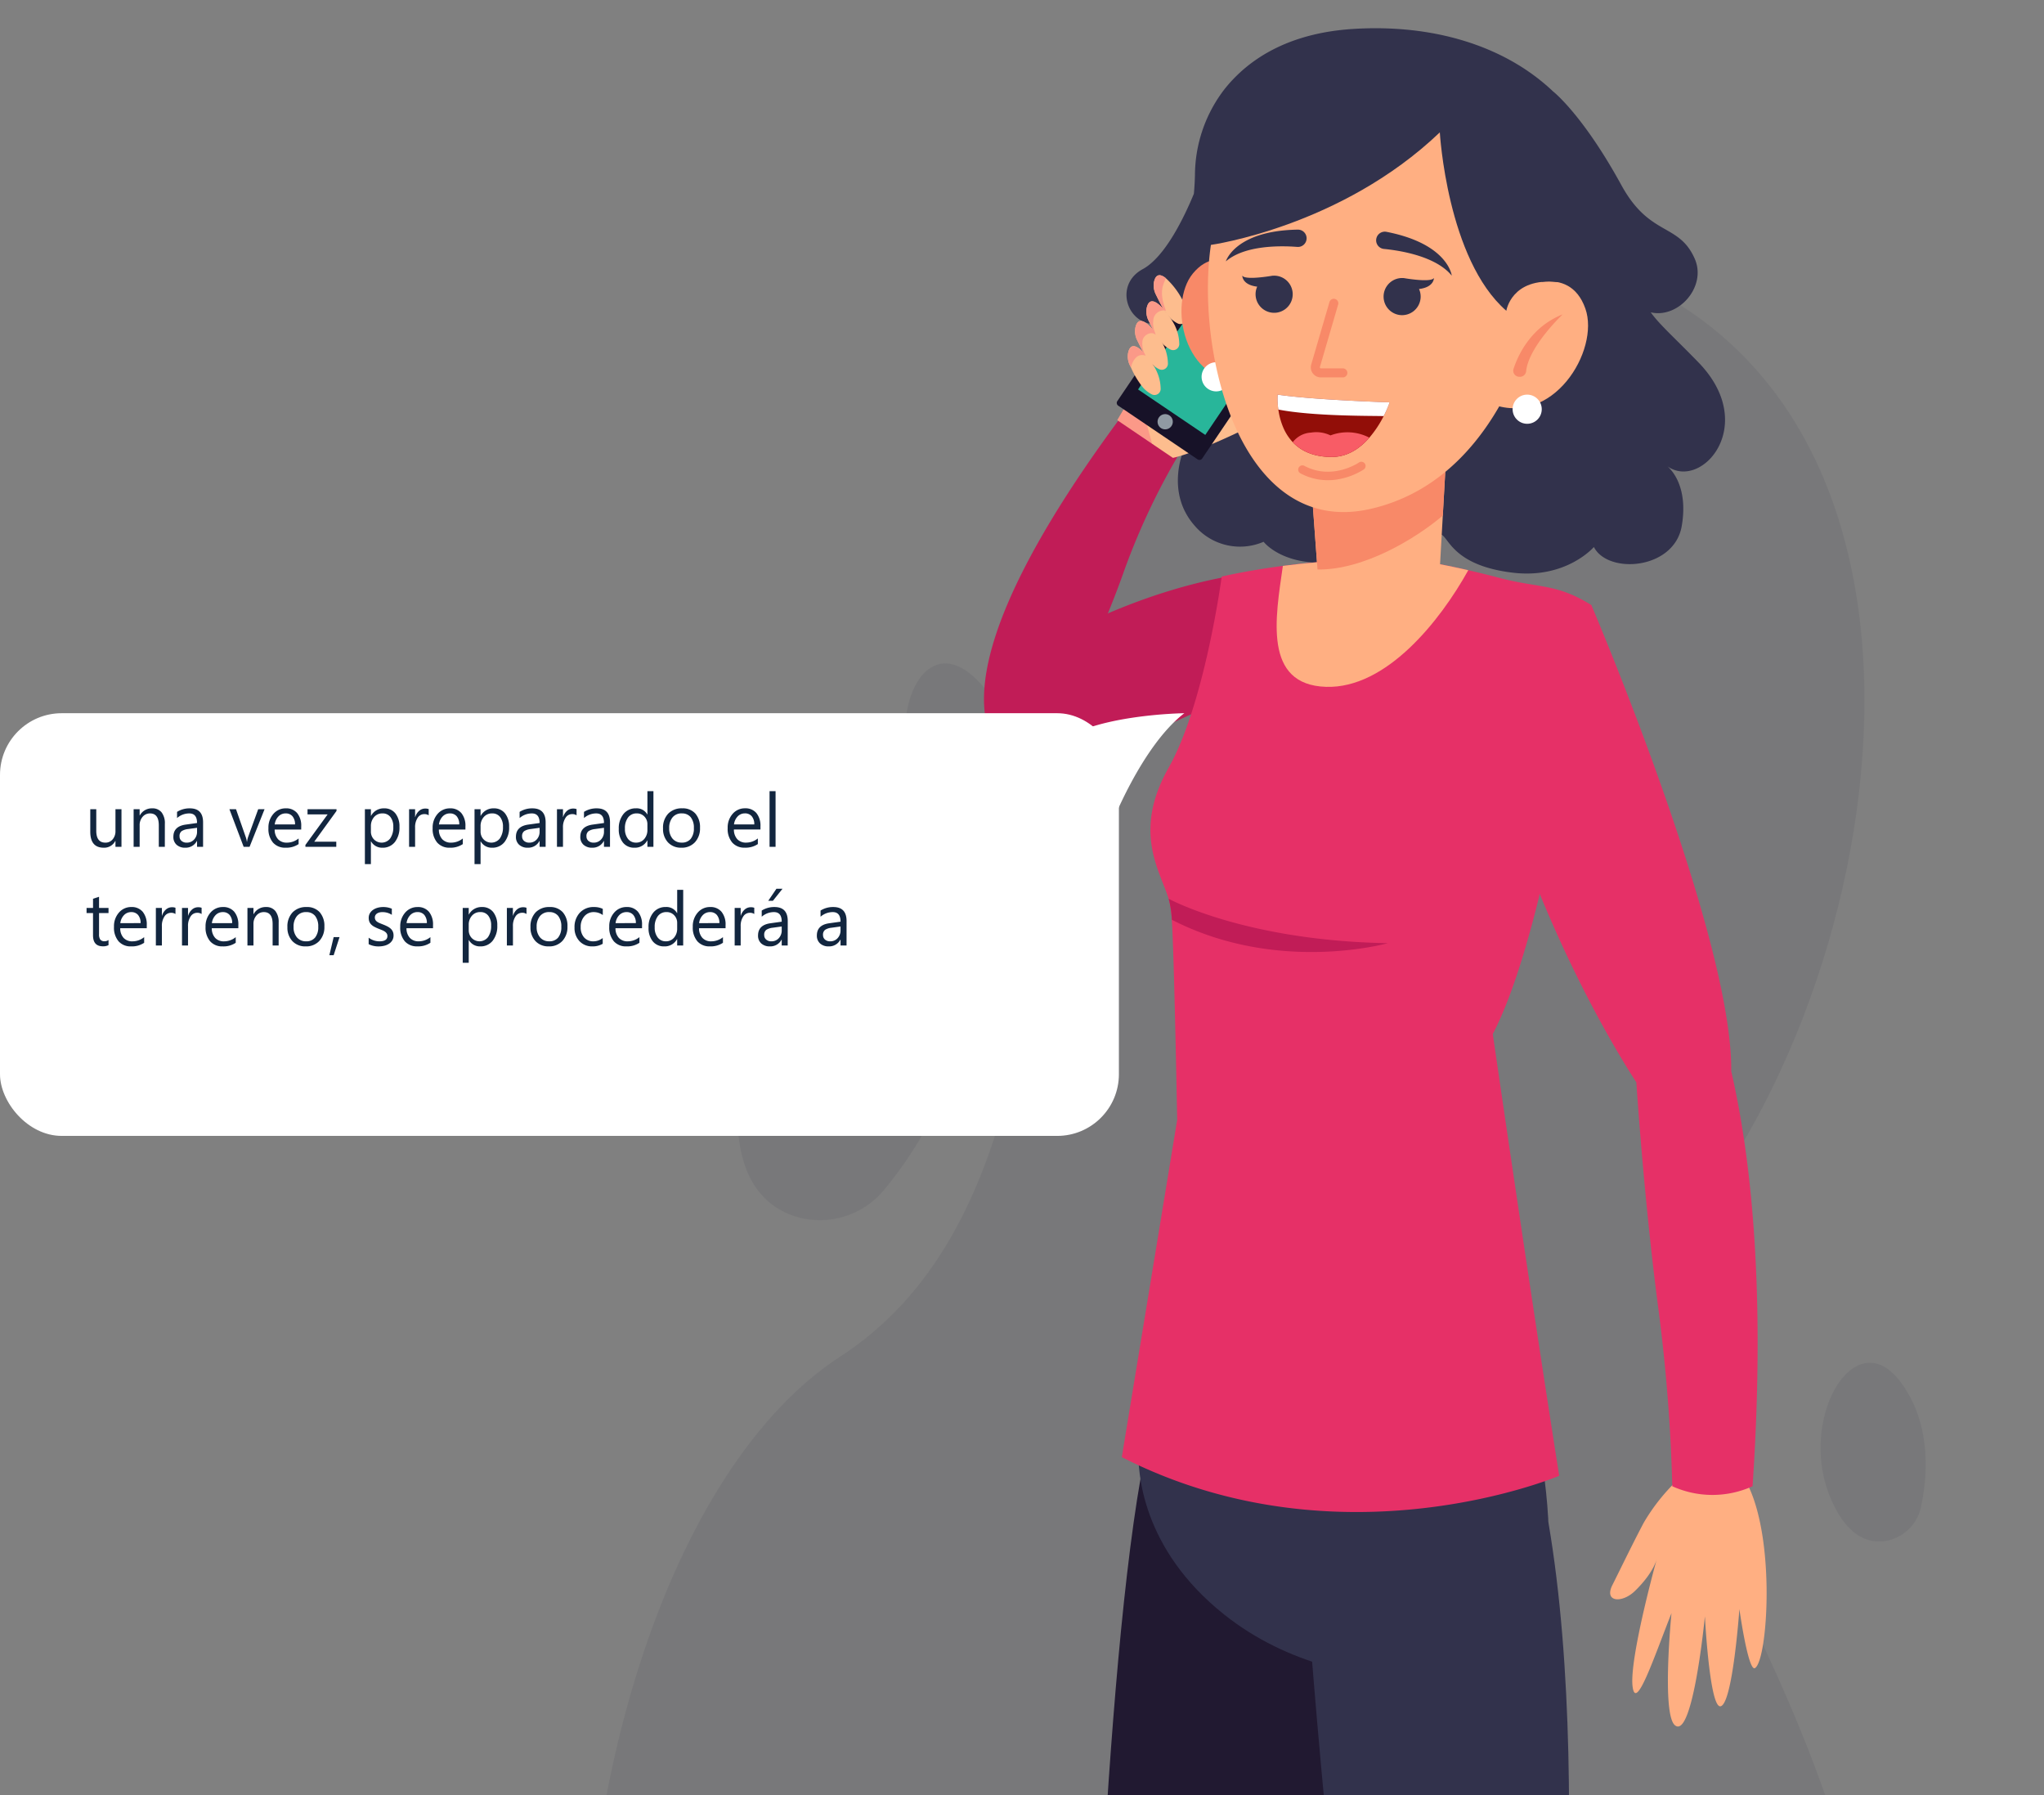 <svg xmlns="http://www.w3.org/2000/svg" xmlns:xlink="http://www.w3.org/1999/xlink" width="435.073" height="382" viewBox="0 0 435.073 382">
  <rect x="0" y="0" width="435.073" height="382" fill="#808080" stroke="none"/>
  <defs>
    <clipPath id="clip-path">
      <rect id="Rectángulo_337714" data-name="Rectángulo 337714" width="316" height="382" fill="#fff" stroke="#707070" stroke-width="1"/>
    </clipPath>
  </defs>
  <g id="Grupo_963449" data-name="Grupo 963449" transform="translate(397.583 -176)">
    <g id="Enmascarar_grupo_927215" data-name="Enmascarar grupo 927215" transform="translate(-278.509 176)" clip-path="url(#clip-path)">
      <g id="Grupo_962068" data-name="Grupo 962068" transform="translate(5.132 6.011)">
        <g id="Grupo_961952" data-name="Grupo 961952" transform="translate(115.567 0)">
          <path id="Trazado_699918" data-name="Trazado 699918" d="M872.313,136.526c-1.292,3.8-2.628,7.73-3.9,11.9-4.051,13.277,8.729,14.952,8.729,14.952s-4.1,9.043,2.35,16.28a12.681,12.681,0,0,0,14.618,3.354s2.959,3.939,10.735,4.429c11.28.713,15.387-3.816,15.387-3.816l11.789-2.113c1.552.867,2.758,6.631,15.224,8.088,11.332,1.324,17.165-5.475,17.165-5.475,3,5.871,17.1,4.839,18.7-4.46,1.5-8.734-2.561-12.31-3.058-12.715,7.321,5.185,19.536-8.838,6.595-22.136-5.264-5.412-8.174-7.925-10.142-10.635,5.863,1.394,11.99-5.436,9.372-11.4-3.382-7.688-9.568-4.625-15.612-15.659-8.032-14.655-14.177-19.658-14.536-19.942l-.01-.009c-10.368-9.837-25.685-14.335-42.455-13.3-14.258.881-22.568,6.712-27.379,12.7a30.1,30.1,0,0,0-6.386,18.274q-.045,2.083-.232,4.109c-2,4.846-6.082,13.442-10.909,16.052C861.8,128.57,865.467,137.987,872.313,136.526Z" transform="translate(-864.919 -73.727)" fill="#32324c"/>
        </g>
        <g id="Grupo_961953" data-name="Grupo 961953" transform="translate(0 44.562)">
          <path id="Trazado_699919" data-name="Trazado 699919" d="M844.82,501.218c9.048,133.4,177.367,187.467,260.457,82.709,16.97-21.393,21.028-72.985,16.633-100.2-17.721-109.681-73.968-120.887-31.974-190.265s45.9-195.329-70.04-194.346S978.7,285.4,898.835,337.233C862.308,360.939,840.107,431.742,844.82,501.218Z" transform="translate(-844.192 -99.114)" fill="#32324c" opacity="0.1"/>
          <path id="Trazado_699920" data-name="Trazado 699920" d="M969.156,247.235a17.687,17.687,0,0,0,19.5-5.606c7.544-9.14,19.58-27.6,16-49.076-5.118-30.684-44-6.189-47.063,28.3C956.061,238.1,962.417,244.821,969.156,247.235Z" transform="translate(-924.586 -39.104)" fill="#32324c" opacity="0.1"/>
          <path id="Trazado_699921" data-name="Trazado 699921" d="M968.3,187.559a9.224,9.224,0,0,0,6.251-8.539c.193-6.179-.737-17.635-9.075-25.35-11.911-11.02-20.126,11.5-10.372,26.7C959.983,187.973,964.752,188.715,968.3,187.559Z" transform="translate(-882.323 -60.122)" fill="#32324c" opacity="0.1"/>
          <path id="Trazado_699922" data-name="Trazado 699922" d="M854.265,273.461a9.225,9.225,0,0,0,7.7-7.267c1.309-6.042,2.47-17.477-4.334-26.575-9.717-13-21.874,7.665-15.036,24.383C846.01,272.359,850.565,273.954,854.265,273.461Z" transform="translate(-577.286 3.919)" fill="#32324c" opacity="0.1"/>
        </g>
        <path id="Trazado_699923" data-name="Trazado 699923" d="M995.945,147.628s-8.894.583-81.182,34.379a20.593,20.593,0,0,1-11.374.458c-12.761-2.756,1.4-24.448,1.4-24.448S955.883,124.189,995.945,147.628Z" transform="translate(-811.139 -24.156)" fill="#c11c57"/>
        <ellipse id="Elipse_5306" data-name="Elipse 5306" cx="107.016" cy="16.236" rx="107.016" ry="16.236" transform="translate(41.437 620.682)" fill="#32324c" opacity="0.1"/>
        <g id="Grupo_962029" data-name="Grupo 962029" transform="translate(66.578 302.076)">
          <g id="Grupo_961987" data-name="Grupo 961987" transform="translate(0 6.344)">
            <g id="Grupo_961954" data-name="Grupo 961954" transform="translate(40.87)">
              <path id="Trazado_699924" data-name="Trazado 699924" d="M911.822,406.888l11.855,143.181h20.888c4.834-55.8,15.252-129.655-1.06-149.509C972.38,333.182,963.847,265,963.847,265c-15.942-7.3-40.874-15.569-40.874-15.569C914.494,297.595,911.822,406.888,911.822,406.888Z" transform="translate(-911.822 -249.435)" fill="#211931"/>
            </g>
            <g id="Grupo_961986" data-name="Grupo 961986" transform="translate(0 277.89)">
              <g id="Grupo_961956" data-name="Grupo 961956">
                <g id="Grupo_961955" data-name="Grupo 961955">
                  <path id="Trazado_699925" data-name="Trazado 699925" d="M924.71,464.244h68.309a6.326,6.326,0,0,0,6.31-6.811l-2.775-35.878a39.943,39.943,0,0,0-6.823-2.252,6.921,6.921,0,0,1-5.066-4.6c-.049-.17-.093-.346-.139-.521-1.567-6.9-11.523-9.1-13.363-2.354-.239.872-.446,1.72-.621,2.536-.044.2-.088.407-.125.6-.295,1.45-.509,2.787-.66,3.955-.005.025-.005.051-.012.075a38.515,38.515,0,0,0-.339,4.876q-1.356,1.725-2.624,3.391c-.433.551-.848,1.1-1.262,1.643-.9,1.167-1.769,2.3-2.629,3.4-.395.514-.79,1.011-1.187,1.5-.948,1.185-1.882,2.31-2.817,3.358-.421.477-.841.941-1.274,1.387-3.521,3.7-7.074,6.233-11.274,6.818-7.405,1.016-19.508,1.832-25.352,12.7a3.934,3.934,0,0,0-.295.692A4.213,4.213,0,0,0,924.71,464.244Z" transform="translate(-920.489 -407.75)" fill="#3555af"/>
                </g>
              </g>
              <g id="Grupo_961958" data-name="Grupo 961958" transform="translate(0 51.013)">
                <g id="Grupo_961957" data-name="Grupo 961957">
                  <path id="Trazado_699926" data-name="Trazado 699926" d="M924.743,442.291h68.309a6.326,6.326,0,0,0,6.272-5.478h-78.6A4.213,4.213,0,0,0,924.743,442.291Z" transform="translate(-920.522 -436.813)" fill="#3986d7"/>
                </g>
              </g>
              <g id="Grupo_961966" data-name="Grupo 961966" transform="translate(45.032 19.518)">
                <g id="Grupo_961961" data-name="Grupo 961961" transform="translate(0)">
                  <g id="Grupo_961960" data-name="Grupo 961960">
                    <g id="Grupo_961959" data-name="Grupo 961959">
                      <path id="Trazado_699927" data-name="Trazado 699927" d="M935.173,420.513c.792,1.162,2.4,2.568,5.656,3.867q.829.34,1.808.66l.59-1.783q-.969-.319-1.757-.641c-3.735-1.506-4.759-2.988-5.034-3.746C936,419.421,935.587,419.974,935.173,420.513Z" transform="translate(-935.173 -418.87)" fill="#fff"/>
                    </g>
                  </g>
                </g>
                <g id="Grupo_961965" data-name="Grupo 961965" transform="translate(5.641 3.16)">
                  <g id="Grupo_961964" data-name="Grupo 961964">
                    <g id="Grupo_961963" data-name="Grupo 961963">
                      <g id="Grupo_961962" data-name="Grupo 961962">
                        <path id="Trazado_699928" data-name="Trazado 699928" d="M934.133,422.789a2.119,2.119,0,1,0,2.119-2.119A2.12,2.12,0,0,0,934.133,422.789Z" transform="translate(-934.133 -420.67)" fill="#fff"/>
                      </g>
                    </g>
                  </g>
                </g>
              </g>
              <g id="Grupo_961974" data-name="Grupo 961974" transform="translate(41.216 24.558)">
                <g id="Grupo_961969" data-name="Grupo 961969" transform="translate(0)">
                  <g id="Grupo_961968" data-name="Grupo 961968">
                    <g id="Grupo_961967" data-name="Grupo 961967">
                      <path id="Trazado_699929" data-name="Trazado 699929" d="M937.7,423.242a13.413,13.413,0,0,0,4.676,2.944c.653.283,1.369.546,2.166.809l.59-1.789q-1.111-.369-2-.734a10.783,10.783,0,0,1-4.25-2.731C938.493,422.255,938.1,422.752,937.7,423.242Z" transform="translate(-937.701 -421.741)" fill="#fff"/>
                    </g>
                  </g>
                </g>
                <g id="Grupo_961973" data-name="Grupo 961973" transform="translate(4.673 2.243)">
                  <g id="Grupo_961972" data-name="Grupo 961972">
                    <g id="Grupo_961971" data-name="Grupo 961971">
                      <g id="Grupo_961970" data-name="Grupo 961970">
                        <path id="Trazado_699930" data-name="Trazado 699930" d="M936.859,425.138a2.119,2.119,0,1,0,2.119-2.119A2.119,2.119,0,0,0,936.859,425.138Z" transform="translate(-936.859 -423.019)" fill="#fff"/>
                      </g>
                    </g>
                  </g>
                </g>
              </g>
              <g id="Grupo_961982" data-name="Grupo 961982" transform="translate(37.124 29.416)">
                <g id="Grupo_961977" data-name="Grupo 961977" transform="translate(0)">
                  <g id="Grupo_961976" data-name="Grupo 961976">
                    <g id="Grupo_961975" data-name="Grupo 961975">
                      <path id="Trazado_699931" data-name="Trazado 699931" d="M940.1,425.9a13.615,13.615,0,0,0,4.53,2.819c.66.281,1.388.558,2.2.821l.585-1.789c-.748-.244-1.413-.5-2.01-.748a11.657,11.657,0,0,1-4.028-2.491C940.953,424.986,940.534,425.45,940.1,425.9Z" transform="translate(-940.1 -424.509)" fill="#fff"/>
                    </g>
                  </g>
                </g>
                <g id="Grupo_961981" data-name="Grupo 961981" transform="translate(4.527 2.013)">
                  <g id="Grupo_961980" data-name="Grupo 961980">
                    <g id="Grupo_961979" data-name="Grupo 961979">
                      <g id="Grupo_961978" data-name="Grupo 961978">
                        <path id="Trazado_699932" data-name="Trazado 699932" d="M939.273,427.775a2.119,2.119,0,1,0,2.119-2.119A2.12,2.12,0,0,0,939.273,427.775Z" transform="translate(-939.273 -425.656)" fill="#fff"/>
                      </g>
                    </g>
                  </g>
                </g>
              </g>
              <g id="Grupo_961985" data-name="Grupo 961985" transform="translate(49.269 7.22)">
                <g id="Grupo_961984" data-name="Grupo 961984">
                  <g id="Grupo_961983" data-name="Grupo 961983">
                    <path id="Trazado_699933" data-name="Trazado 699933" d="M933.878,415.819a47.906,47.906,0,0,1,6.089.346l-.039-3.421a15.425,15.425,0,0,0-5.39-.879C934.243,413.314,934.029,414.651,933.878,415.819Z" transform="translate(-933.878 -411.864)" fill="#fff"/>
                  </g>
                </g>
              </g>
            </g>
          </g>
          <g id="Grupo_962028" data-name="Grupo 962028" transform="translate(51.515)">
            <g id="Grupo_962026" data-name="Grupo 962026" transform="translate(35.231 15.882)">
              <g id="Grupo_961988" data-name="Grupo 961988">
                <path id="Trazado_699934" data-name="Trazado 699934" d="M883.834,260.9s4.936,76.41,14.946,142.193c2.14,14.058,4.769,104.166,11.265,142.872h20.916l4.025-140.618s11.3-89.762.9-150.478Z" transform="translate(-883.834 -254.869)" fill="#32324c"/>
              </g>
              <g id="Grupo_962025" data-name="Grupo 962025" transform="translate(7.861 272.448)">
                <g id="Grupo_961991" data-name="Grupo 961991">
                  <g id="Grupo_961990" data-name="Grupo 961990">
                    <g id="Grupo_961989" data-name="Grupo 961989">
                      <path id="Trazado_699935" data-name="Trazado 699935" d="M884.318,457.708c.6,12.036,38.234,7.89,44.253,4.279,2.322-1.4,3.3-4.086,3.479-7.342.295-5.194-1.415-11.838-2.9-17.044-2.407-8.48-2.077-8.324-3.749-14.12,0,0,.433-9.424-11.9-13.022s-16.851,19.866-18.957,24.379c-1.927,4.135-9.419,9.793-10.195,19.968A22.969,22.969,0,0,0,884.318,457.708Z" transform="translate(-884.289 -410.084)" fill="#3555af"/>
                    </g>
                  </g>
                </g>
                <g id="Grupo_961994" data-name="Grupo 961994" transform="translate(16.09 15.062)">
                  <g id="Grupo_961993" data-name="Grupo 961993">
                    <g id="Grupo_961992" data-name="Grupo 961992">
                      <path id="Trazado_699936" data-name="Trazado 699936" d="M910.319,424.619l.986-1.513c-.46-.3-11.341-7.277-20.811-3.124l.725,1.655C899.8,417.871,910.214,424.55,910.319,424.619Z" transform="translate(-890.495 -418.665)" fill="#fff"/>
                    </g>
                  </g>
                </g>
                <g id="Grupo_961997" data-name="Grupo 961997" transform="translate(15.017 25.537)">
                  <g id="Grupo_961996" data-name="Grupo 961996">
                    <g id="Grupo_961995" data-name="Grupo 961995">
                      <path id="Trazado_699937" data-name="Trazado 699937" d="M910.931,430.585l.985-1.513c-.458-.3-11.341-7.276-20.809-3.124l.725,1.655C900.419,423.836,910.826,430.517,910.931,430.585Z" transform="translate(-891.107 -424.633)" fill="#fff"/>
                    </g>
                  </g>
                </g>
                <g id="Grupo_962000" data-name="Grupo 962000" transform="translate(15.554 20.3)">
                  <g id="Grupo_961999" data-name="Grupo 961999">
                    <g id="Grupo_961998" data-name="Grupo 961998">
                      <path id="Trazado_699938" data-name="Trazado 699938" d="M910.623,427.6l.986-1.513c-.458-.3-11.341-7.276-20.809-3.123l.725,1.654C900.111,420.852,910.52,427.532,910.623,427.6Z" transform="translate(-890.801 -421.649)" fill="#fff"/>
                    </g>
                  </g>
                </g>
                <g id="Grupo_962003" data-name="Grupo 962003" transform="translate(34.483 18.511)">
                  <g id="Grupo_962002" data-name="Grupo 962002">
                    <g id="Grupo_962001" data-name="Grupo 962001">
                      <path id="Trazado_699939" data-name="Trazado 699939" d="M889.558,422.661a2.031,2.031,0,1,0,2.031-2.031A2.031,2.031,0,0,0,889.558,422.661Z" transform="translate(-889.558 -420.63)" fill="#fff"/>
                    </g>
                  </g>
                </g>
                <g id="Grupo_962006" data-name="Grupo 962006" transform="translate(34.376 23.473)">
                  <g id="Grupo_962005" data-name="Grupo 962005">
                    <g id="Grupo_962004" data-name="Grupo 962004">
                      <path id="Trazado_699940" data-name="Trazado 699940" d="M889.619,425.49a2.031,2.031,0,1,0,2.031-2.033A2.031,2.031,0,0,0,889.619,425.49Z" transform="translate(-889.619 -423.457)" fill="#fff"/>
                    </g>
                  </g>
                </g>
                <g id="Grupo_962009" data-name="Grupo 962009" transform="translate(33.302 28.437)">
                  <g id="Grupo_962008" data-name="Grupo 962008">
                    <g id="Grupo_962007" data-name="Grupo 962007">
                      <path id="Trazado_699941" data-name="Trazado 699941" d="M890.231,428.316a2.031,2.031,0,1,0,2.031-2.031A2.031,2.031,0,0,0,890.231,428.316Z" transform="translate(-890.231 -426.285)" fill="#fff"/>
                    </g>
                  </g>
                </g>
                <g id="Grupo_962012" data-name="Grupo 962012" transform="translate(13.348 25.505)">
                  <g id="Grupo_962011" data-name="Grupo 962011">
                    <g id="Grupo_962010" data-name="Grupo 962010">
                      <path id="Trazado_699942" data-name="Trazado 699942" d="M901.6,426.644a2.032,2.032,0,1,0,2.033-2.029A2.032,2.032,0,0,0,901.6,426.644Z" transform="translate(-901.598 -424.615)" fill="#fff"/>
                    </g>
                  </g>
                </g>
                <g id="Grupo_962015" data-name="Grupo 962015" transform="translate(13.885 20.089)">
                  <g id="Grupo_962014" data-name="Grupo 962014">
                    <g id="Grupo_962013" data-name="Grupo 962013">
                      <path id="Trazado_699943" data-name="Trazado 699943" d="M901.293,423.56a2.031,2.031,0,1,0,2.031-2.031A2.031,2.031,0,0,0,901.293,423.56Z" transform="translate(-901.293 -421.529)" fill="#fff"/>
                    </g>
                  </g>
                </g>
                <g id="Grupo_962018" data-name="Grupo 962018" transform="translate(14.422 14.672)">
                  <g id="Grupo_962017" data-name="Grupo 962017">
                    <g id="Grupo_962016" data-name="Grupo 962016">
                      <path id="Trazado_699944" data-name="Trazado 699944" d="M900.987,420.474a2.031,2.031,0,1,0,2.031-2.031A2.031,2.031,0,0,0,900.987,420.474Z" transform="translate(-900.987 -418.443)" fill="#fff"/>
                    </g>
                  </g>
                </g>
                <g id="Grupo_962021" data-name="Grupo 962021" transform="translate(0 44.561)">
                  <g id="Grupo_962020" data-name="Grupo 962020">
                    <g id="Grupo_962019" data-name="Grupo 962019">
                      <path id="Trazado_699945" data-name="Trazado 699945" d="M884.337,438.534c.6,12.036,38.234,7.89,44.253,4.279,2.322-1.4,3.3-4.086,3.479-7.342-3.955,2.256-10.923,5.068-21.329,5.254-12.766.228-21.973-2.354-26.366-5.092A23,23,0,0,0,884.337,438.534Z" transform="translate(-884.308 -435.471)" fill="#3986d7"/>
                    </g>
                  </g>
                </g>
                <g id="Grupo_962024" data-name="Grupo 962024" transform="translate(22.597 4.034)">
                  <g id="Grupo_962023" data-name="Grupo 962023">
                    <g id="Grupo_962022" data-name="Grupo 962022">
                      <path id="Trazado_699946" data-name="Trazado 699946" d="M893.173,412.44a20.082,20.082,0,0,1,10.586,2.106l-.551,3.812s-6.821-2.006-11.336-1.7A8.956,8.956,0,0,1,893.173,412.44Z" transform="translate(-891.872 -412.383)" fill="#fff"/>
                    </g>
                  </g>
                </g>
              </g>
            </g>
            <g id="Grupo_962027" data-name="Grupo 962027" transform="translate(0)">
              <path id="Trazado_699947" data-name="Trazado 699947" d="M971.663,245.821c2.064,10.909,3.865,29.133-1.641,47.456,0,0-38.416,9.542-65.434-11.913-17.678-14.041-18.51-30.472-18.3-35.543Z" transform="translate(-886.266 -245.821)" fill="#32324c"/>
            </g>
          </g>
        </g>
        <g id="Grupo_962034" data-name="Grupo 962034" transform="translate(194.607 122.743)">
          <g id="Grupo_962030" data-name="Grupo 962030" transform="translate(23.913 184.69)">
            <path id="Trazado_699948" data-name="Trazado 699948" d="M874.632,250.021a41.366,41.366,0,0,0-7.6,9.458c-2.6,4.924-5.117,10.181-6.663,13.245-1.861,3.688,2.055,3.928,4.766,1.3,4.107-3.981,4.7-6.914,4.7-6.914s-5.933,21.348-5.173,27.253c.693,5.392,4.551-6.215,8.278-15.64,0,0-2.149,21.613.762,23.884,3.821,2.984,6.347-23.207,6.347-23.207s1.009,19.589,3.333,19.143c2.593-.5,4.009-20.679,4.009-20.679s1.885,13.4,3.319,12.55c2.838-1.674,4.692-30.407-2.829-41.211C887.874,249.207,877.17,248.059,874.632,250.021Z" transform="translate(-859.883 -248.873)" fill="#ffaf82"/>
          </g>
          <g id="Grupo_962033" data-name="Grupo 962033" transform="translate(0)">
            <g id="Grupo_962032" data-name="Grupo 962032">
              <g id="Grupo_962031" data-name="Grupo 962031">
                <path id="Trazado_699949" data-name="Trazado 699949" d="M860.97,180.4c10.635,34.118,24.585,57.277,29.489,64.832.323,4.8,1.929,27.56,4.806,49.085a362.527,362.527,0,0,1,2.845,36.872,20.689,20.689,0,0,0,17.084,0c2.48-36.464.569-66.2-4.534-88.3.311-28.808-29.784-99.234-29.784-99.234C866.5,154.219,860.97,180.4,860.97,180.4Z" transform="translate(-860.97 -143.654)" fill="#e63067"/>
              </g>
            </g>
          </g>
        </g>
        <g id="Grupo_962035" data-name="Grupo 962035" transform="translate(114.576 113.108)">
          <path id="Trazado_699950" data-name="Trazado 699950" d="M881.136,329.141c46.568,23.718,93.1,3.969,93.1,3.969-6.394-40.519-14.139-94.017-14.139-94.017,12.814-24.518,20.972-91.291,20.972-91.291-7.521-4.66-11.034-3.526-19.629-5.794-2.426-.641-4.655-1.18-6.561-1.617-3.9-.892-6.421-1.348-6.421-1.348-11.75-1.6-23.968-.742-32.866.409-.06.009-.121.014-.181.023-7.806,1.023-13.014,2.273-13.014,2.273s-3.577,27.012-11.3,40.677-1.817,21.929,0,27.885a20.946,20.946,0,0,1,.679,4.471c.511,7.462,1.146,42.583,1.146,42.583Z" transform="translate(-881.136 -138.165)" fill="#e63067"/>
          <path id="Trazado_699951" data-name="Trazado 699951" d="M906.58,165.214c12.782.395,24.23-13.951,30.265-24.823-3.9-.892-6.421-1.348-6.421-1.348-11.75-1.6-23.969-.742-32.866.409-.06.009-.121.014-.181.023C895.82,150.408,893.125,164.8,906.58,165.214Z" transform="translate(-863.098 -138.165)" fill="#ffaf82"/>
          <path id="Trazado_699952" data-name="Trazado 699952" d="M905.817,179.267a20.8,20.8,0,0,1,.677,4.467c22.575,11.608,45.966,4.987,45.966,4.987C922.076,188.2,905.817,179.267,905.817,179.267Z" transform="translate(-895.845 -107.121)" fill="#c11c57"/>
        </g>
        <path id="Trazado_699953" data-name="Trazado 699953" d="M940.714,196.8s-31.85-6.614,20.523-76.673l11.418,9.15a145.981,145.981,0,0,0-11.622,24.639,194.929,194.929,0,0,1-10.347,24.07S947.563,184.728,940.714,196.8Z" transform="translate(-845.882 -38.682)" fill="#c11c57"/>
        <g id="Grupo_962044" data-name="Grupo 962044" transform="translate(113.228 50.01)">
          <g id="Grupo_962043" data-name="Grupo 962043" transform="translate(0 0)">
            <g id="Grupo_962042" data-name="Grupo 962042">
              <g id="Grupo_962038" data-name="Grupo 962038" transform="translate(0.367 22.187)">
                <path id="Trazado_699954" data-name="Trazado 699954" d="M931.4,124.6l4.576-7.8,8.119,4.47-5.263,8.363Z" transform="translate(-931.397 -113.393)" fill="#fb9988"/>
                <g id="Grupo_962037" data-name="Grupo 962037" transform="translate(6.373)">
                  <g id="Grupo_962036" data-name="Grupo 962036">
                    <path id="Trazado_699955" data-name="Trazado 699955" d="M922.232,131.791l-1.029-.7-1.06-3.9s.571-5.392,4.727-7.785a5.211,5.211,0,0,1,2.361-.581,15.161,15.161,0,0,1,3.453.281,40.37,40.37,0,0,1,6.86,2,53.048,53.048,0,0,1,5.87-5.362c1.169-.871,1.847-.988,2.245-.827.578.232.562,1.043.562,1.043l-6.474,12.577s-9.1,4.432-14.116,5.552Z" transform="translate(-920.143 -114.858)" fill="#fdbd8e"/>
                  </g>
                </g>
              </g>
              <g id="Grupo_962039" data-name="Grupo 962039">
                <path id="Rectángulo_337712" data-name="Rectángulo 337712" d="M.7,0H21.113a.7.7,0,0,1,.7.7V35.418a.7.7,0,0,1-.7.7H.7a.7.7,0,0,1-.7-.7V.7A.7.7,0,0,1,.7,0Z" transform="matrix(-0.828, -0.56, 0.56, -0.828, 18.063, 42.132)" fill="#171228"/>
                <rect id="Rectángulo_337713" data-name="Rectángulo 337713" width="17.282" height="28.162" transform="matrix(-0.828, -0.56, 0.56, -0.828, 19.117, 36.536)" fill="#28b69a"/>
                <path id="Trazado_699956" data-name="Trazado 699956" d="M932.166,121.224a1.62,1.62,0,1,0,2.25-.434A1.623,1.623,0,0,0,932.166,121.224Z" transform="translate(-922.928 -88.4)" fill="#909aa3"/>
              </g>
              <g id="Grupo_962041" data-name="Grupo 962041" transform="translate(2.614 2.549)">
                <g id="Grupo_962040" data-name="Grupo 962040" transform="translate(0)">
                  <path id="Trazado_699957" data-name="Trazado 699957" d="M930.321,104.962a4.211,4.211,0,0,0,.386,2.847c.507,1.023,1,2.082,1.594,3.058.062.1.121.193.181.29a10.359,10.359,0,0,0,.948,1.269c.126.142.258.279.391.411a5.781,5.781,0,0,0,1.527,1.1,1.312,1.312,0,0,0,1.876-1.311,9.428,9.428,0,0,0-1.053-4.025,16.548,16.548,0,0,0-3.347-4.285C931.758,103.45,930.749,103.268,930.321,104.962Z" transform="translate(-924.706 -103.67)" fill="#fdbd8e"/>
                  <path id="Trazado_699958" data-name="Trazado 699958" d="M931.21,108.124a4.228,4.228,0,0,0,.379,2.845c.332.658.653,1.338,1.006,2,.133.263.277.523.428.771a11.22,11.22,0,0,0,1.3,1.848c.1.111.2.216.3.321a5.959,5.959,0,0,0,1.615,1.183,1.308,1.308,0,0,0,1.871-1.313,9.2,9.2,0,0,0-1.053-4.023,13.926,13.926,0,0,0-.79-1.311,19.791,19.791,0,0,0-1.255-1.662c-.088-.105-.174-.209-.265-.307C933.352,106.92,931.765,105.89,931.21,108.124Z" transform="translate(-927.149 -101.281)" fill="#fdbd8e"/>
                  <path id="Trazado_699959" data-name="Trazado 699959" d="M932.585,110.513a4.235,4.235,0,0,0,.381,2.844c.411.828.822,1.689,1.278,2.5.142.251.288.506.448.743a9.713,9.713,0,0,0,1,1.373,6.94,6.94,0,0,0,.716.7,5.541,5.541,0,0,0,1.2.8,1.311,1.311,0,0,0,1.873-1.315,9.226,9.226,0,0,0-1.053-4.025c-.009-.012-.011-.021-.019-.033a18.12,18.12,0,0,0-1.729-2.582c-.1-.118-.195-.244-.3-.358C934.938,109.453,933.178,108.129,932.585,110.513Z" transform="translate(-930.938 -99.479)" fill="#fdbd8e"/>
                  <path id="Trazado_699960" data-name="Trazado 699960" d="M933.464,113.564a4.218,4.218,0,0,0,.379,2.844c.068.139.133.269.2.407a18.507,18.507,0,0,0,2.529,4.214,6.234,6.234,0,0,0,1.919,1.506,1.311,1.311,0,0,0,1.871-1.316,9.3,9.3,0,0,0-1.053-4.023,8.624,8.624,0,0,0-.477-.823,19.173,19.173,0,0,0-1.875-2.5c-.1-.112-.195-.214-.291-.316C935.364,112.218,933.979,111.507,933.464,113.564Z" transform="translate(-933.361 -97.172)" fill="#fdbd8e"/>
                </g>
                <path id="Trazado_699961" data-name="Trazado 699961" d="M938.335,104.962a4.211,4.211,0,0,0,.386,2.847c.507,1.023,1,2.082,1.594,3.058-1.392-1.557-2.979-2.587-3.533-.353a4.228,4.228,0,0,0,.379,2.845c.332.658.653,1.338,1.006,2-1.446-1.717-3.207-3.04-3.8-.656a4.235,4.235,0,0,0,.381,2.844c.411.828.822,1.689,1.278,2.5-1.3-1.336-2.687-2.047-3.2.011a4.218,4.218,0,0,0,.379,2.844c.068.139.133.269.2.407.023-.095.044-.183.072-.274a3.86,3.86,0,0,1,1.032-1.868,1.819,1.819,0,0,1,1.966-.377l.039.025c-.067-.153-.13-.3-.195-.451a4.508,4.508,0,0,1-.414-2.986c.354-1.137,1.966-1.869,2.777-.993l-.084-.258c-.046-.133-.09-.272-.132-.412a5.183,5.183,0,0,1-.265-2.8,2.263,2.263,0,0,1,2.3-1.761c.028.009.058.009.084.018a1.683,1.683,0,0,1,.267.084c-.627-1.769-1.167-3.514-.632-5.383a14.223,14.223,0,0,1,.623-1.564C939.772,103.45,938.763,103.268,938.335,104.962Z" transform="translate(-932.72 -103.67)" fill="#fb9988"/>
              </g>
            </g>
          </g>
        </g>
        <g id="Grupo_962067" data-name="Grupo 962067" transform="translate(127.272 4.502)">
          <g id="Grupo_962066" data-name="Grupo 962066">
            <g id="Grupo_962046" data-name="Grupo 962046" transform="translate(0 44.704)">
              <g id="Grupo_962045" data-name="Grupo 962045">
                <path id="Trazado_699962" data-name="Trazado 699962" d="M937.655,105.861s-7.392-8.439-13.421-1.108c-5.3,6.447-2,23.512,10.921,23.038Z" transform="translate(-921.812 -101.759)" fill="#f88968"/>
              </g>
            </g>
            <path id="Trazado_699963" data-name="Trazado 699963" d="M924.861,117.321a3.1,3.1,0,1,0,3.1-3.1A3.1,3.1,0,0,0,924.861,117.321Z" transform="translate(-920.573 -47.645)" fill="#fff"/>
            <g id="Grupo_962049" data-name="Grupo 962049" transform="translate(27.342 83.007)">
              <g id="Grupo_962047" data-name="Grupo 962047">
                <path id="Trazado_699964" data-name="Trazado 699964" d="M900.435,153.847c.653,7.73,16.644,12.282,25.731-.844l.957-16.963.7-12.459-29.2,5.664,1.445,19.643Z" transform="translate(-898.627 -123.581)" fill="#ffaf82"/>
              </g>
              <g id="Grupo_962048" data-name="Grupo 962048">
                <path id="Trazado_699965" data-name="Trazado 699965" d="M900.245,151.258c9.968.137,21.1-6.735,26.666-11.474l.913-16.2-29.2,5.664Z" transform="translate(-898.627 -123.581)" fill="#f88968"/>
              </g>
            </g>
            <g id="Grupo_962050" data-name="Grupo 962050" transform="translate(5.625 12.785)">
              <path id="Trazado_699966" data-name="Trazado 699966" d="M921.788,168.57c30.818-7.049,36.417-47.444,36.417-47.444a44.722,44.722,0,0,0-.414-6.642,51.246,51.246,0,0,0-1.5-7.369c-2.21-7.762-6.953-16.61-17.082-20.47q-.477-.184-.962-.355c-16.8-5.957-41.374-3.172-48.846,19.078a36.906,36.906,0,0,0-1.139,4.306c-.179.876-.337,1.789-.472,2.722C884.435,135.368,894.089,174.908,921.788,168.57Z" transform="translate(-887.148 -83.575)" fill="#ffaf82"/>
            </g>
            <g id="Grupo_962053" data-name="Grupo 962053" transform="translate(43.001 48.646)">
              <g id="Grupo_962052" data-name="Grupo 962052">
                <g id="Grupo_962051" data-name="Grupo 962051">
                  <path id="Trazado_699967" data-name="Trazado 699967" d="M903.621,111.877a3.958,3.958,0,0,0,4.474-3.36,3.884,3.884,0,0,0-.307-2.168c3.239-.379,3.172-2.345,3.172-2.345-.505.841-4.286.351-5.854.111H905.1c-.193-.033-.351-.058-.467-.075l-.019-.005a1.106,1.106,0,0,0-.186-.016,3.953,3.953,0,0,0-.8,7.858Z" transform="translate(-900.223 -104.005)" fill="#32324c"/>
                </g>
              </g>
            </g>
            <g id="Grupo_962054" data-name="Grupo 962054" transform="translate(65.56 49.35)">
              <path id="Trazado_699968" data-name="Trazado 699968" d="M887.349,106.215s11.058-6.061,14.6,4.006c3.116,8.852-6.949,25.6-20.414,20.119Z" transform="translate(-881.533 -104.406)" fill="#ffaf82"/>
            </g>
            <g id="Grupo_962057" data-name="Grupo 962057" transform="translate(20.445 73.469)">
              <g id="Grupo_962055" data-name="Grupo 962055">
                <path id="Trazado_699969" data-name="Trazado 699969" d="M906.88,125.305a10.63,10.63,0,0,0,1.952,2.963c1.722,1.82,4.348,3.151,8.352,3.142,3.363-.009,6-1.873,7.955-4.106a22.833,22.833,0,0,0,3.049-4.59,23.6,23.6,0,0,0,1.276-2.926s-16.131-.5-23.853-1.641l0,.005a16.083,16.083,0,0,0,.158,3.168A14.872,14.872,0,0,0,906.88,125.305Z" transform="translate(-905.589 -118.147)" fill="#920e08"/>
              </g>
              <g id="Grupo_962056" data-name="Grupo 962056">
                <path id="Trazado_699970" data-name="Trazado 699970" d="M905.767,121.321c7.358,1.429,19.266,1.32,22.42,1.394a23.6,23.6,0,0,0,1.276-2.926s-16.131-.5-23.853-1.641l0,.005A16.083,16.083,0,0,0,905.767,121.321Z" transform="translate(-905.589 -118.147)" fill="#fff"/>
              </g>
            </g>
            <g id="Grupo_962058" data-name="Grupo 962058" transform="translate(70.621 56.388)">
              <path id="Trazado_699971" data-name="Trazado 699971" d="M884.678,120c.958-2.912,3.691-8.908,10.454-11.581,0,0-7.227,6.812-7.776,12.083a1.312,1.312,0,0,1-1.334,1.2l-.158-.005A1.294,1.294,0,0,1,884.678,120Z" transform="translate(-884.611 -108.416)" fill="#f88968"/>
            </g>
            <g id="Grupo_962060" data-name="Grupo 962060" transform="translate(23.688 81.482)">
              <g id="Grupo_962059" data-name="Grupo 962059">
                <path id="Trazado_699972" data-name="Trazado 699972" d="M908.053,124.82c1.722,1.82,4.348,3.151,8.352,3.142,3.363-.009,6-1.873,7.955-4.106a10.115,10.115,0,0,0-8.275-.479,6.913,6.913,0,0,0-4.132-.6A5.223,5.223,0,0,0,908.053,124.82Z" transform="translate(-908.053 -122.712)" fill="#f85c66"/>
              </g>
            </g>
            <g id="Grupo_962061" data-name="Grupo 962061" transform="translate(24.849 87.734)">
              <path id="Trazado_699973" data-name="Trazado 699973" d="M917.324,129.966a14.8,14.8,0,0,0,5.152-2.05.9.9,0,0,0-1.018-1.483c-.242.163-5.784,3.851-11.641.737a.9.9,0,1,0-.846,1.589A12.417,12.417,0,0,0,917.324,129.966Z" transform="translate(-908.493 -126.274)" fill="#f88968"/>
            </g>
            <g id="Grupo_962062" data-name="Grupo 962062" transform="translate(27.533 53.074)">
              <path id="Trazado_699974" data-name="Trazado 699974" d="M912.86,123.254h4.678a.961.961,0,1,0,0-1.922H912.86a.216.216,0,0,1-.207-.276l3.884-13.3a.961.961,0,0,0-1.845-.539l-3.885,13.3a2.138,2.138,0,0,0,2.052,2.738Z" transform="translate(-910.721 -106.528)" fill="#f88968"/>
            </g>
            <path id="Trazado_699975" data-name="Trazado 699975" d="M898.093,99.886h0a1.838,1.838,0,0,0,1.622,2.177c3.595.355,11.069,1.571,14.441,5.682,0,0-.736-6.753-13.893-9.321A1.847,1.847,0,0,0,898.093,99.886Z" transform="translate(-856.621 -59.601)" fill="#32324c"/>
            <path id="Trazado_699976" data-name="Trazado 699976" d="M932.849,99.959h0a1.839,1.839,0,0,1-1.975,1.862c-3.6-.279-11.174-.386-15.211,3.072,0,0,1.9-6.519,15.306-6.751A1.845,1.845,0,0,1,932.849,99.959Z" transform="translate(-906.212 -59.788)" fill="#32324c"/>
            <g id="Grupo_962065" data-name="Grupo 962065" transform="translate(12.951 48.144)">
              <g id="Grupo_962064" data-name="Grupo 962064">
                <g id="Grupo_962063" data-name="Grupo 962063">
                  <path id="Trazado_699977" data-name="Trazado 699977" d="M924.68,111.59a3.958,3.958,0,0,1-4.474-3.36,3.9,3.9,0,0,1,.309-2.166c-3.24-.381-3.172-2.345-3.172-2.345.5.841,4.286.349,5.852.111h.01c.191-.035.351-.058.465-.077l.019-.005a1.372,1.372,0,0,1,.188-.014,3.952,3.952,0,0,1,.8,7.857Z" transform="translate(-917.343 -103.719)" fill="#32324c"/>
                </g>
              </g>
            </g>
            <path id="Trazado_699978" data-name="Trazado 699978" d="M935.383,93.949s1.548,27.046,14.158,37.965c0,0,1.085-7.174,10.9-6.1,0,0,.927-1.678,2.368-9.814s-3.735-41.72-40.979-39.557c0,0-11.845-2.4-28.423,11.773s-6.756,29.68-6.756,29.68S914.307,114.079,935.383,93.949Z" transform="translate(-880.391 -76.291)" fill="#32324c"/>
            <circle id="Elipse_5307" data-name="Elipse 5307" cx="3.102" cy="3.102" r="3.102" transform="translate(70.486 73.47)" fill="#fff"/>
          </g>
        </g>
      </g>
    </g>
    <g id="Grupo_962114" data-name="Grupo 962114" transform="translate(-397.583 327.78)">
      <rect id="Rectángulo_335418" data-name="Rectángulo 335418" width="238.163" height="89.95" rx="13.129" transform="translate(0)" fill="#fff"/>
      <path id="Trazado_639247" data-name="Trazado 639247" d="M446.365,282.747s6.546-17.249,15.789-24.359c0,0-21.243.262-27.838,7.364A109.273,109.273,0,0,1,446.365,282.747Z" transform="translate(-210.071 -258.388)" fill="#fff"/>
    </g>
    <path id="Trazado_702415" data-name="Trazado 702415" d="M7.766,17H6.484V15.734H6.453a2.631,2.631,0,0,1-2.469,1.453q-2.859,0-2.859-3.406V9H2.4v4.578q0,2.531,1.938,2.531a1.96,1.96,0,0,0,1.543-.691,2.645,2.645,0,0,0,.605-1.809V9H7.766Zm9.227,0H15.711V12.438q0-2.547-1.859-2.547a2.017,2.017,0,0,0-1.59.723,2.679,2.679,0,0,0-.629,1.824V17H10.352V9h1.281v1.328h.031a2.887,2.887,0,0,1,2.625-1.516A2.448,2.448,0,0,1,16.3,9.66a3.776,3.776,0,0,1,.7,2.449Zm8.141,0H23.852V15.75H23.82a2.682,2.682,0,0,1-2.461,1.438,2.63,2.63,0,0,1-1.871-.633,2.192,2.192,0,0,1-.676-1.68q0-2.242,2.641-2.609l2.4-.336q0-2.039-1.648-2.039a3.938,3.938,0,0,0-2.609.984V9.563a4.958,4.958,0,0,1,2.719-.75q2.82,0,2.82,2.984Zm-1.281-4.047-1.93.266a3.133,3.133,0,0,0-1.344.441,1.273,1.273,0,0,0-.453,1.121,1.221,1.221,0,0,0,.418.957,1.615,1.615,0,0,0,1.113.371,2.056,2.056,0,0,0,1.574-.668,2.387,2.387,0,0,0,.621-1.691ZM38.219,9l-3.187,8H33.773L30.742,9h1.406l2.031,5.813a5.217,5.217,0,0,1,.281,1.117h.031a5.283,5.283,0,0,1,.25-1.086L36.867,9Zm7.8,4.32H40.375a2.992,2.992,0,0,0,.719,2.063,2.478,2.478,0,0,0,1.891.727,3.931,3.931,0,0,0,2.484-.891v1.2a4.643,4.643,0,0,1-2.789.766,3.381,3.381,0,0,1-2.664-1.09,4.461,4.461,0,0,1-.969-3.066,4.375,4.375,0,0,1,1.059-3.043,3.394,3.394,0,0,1,2.629-1.176,3.008,3.008,0,0,1,2.43,1.016,4.234,4.234,0,0,1,.859,2.82Zm-1.312-1.086a2.607,2.607,0,0,0-.535-1.727,1.823,1.823,0,0,0-1.465-.617,2.07,2.07,0,0,0-1.539.648,2.943,2.943,0,0,0-.781,1.7Zm8.828-2.867L48.8,15.906h4.688V17h-6.57v-.4l4.734-6.508H47.367V9h6.172Zm7.352,6.477h-.031V20.68H59.578V9h1.281v1.406h.031a3.03,3.03,0,0,1,2.766-1.594A2.93,2.93,0,0,1,66.07,9.887a4.449,4.449,0,0,1,.867,2.879,4.959,4.959,0,0,1-.977,3.215,3.251,3.251,0,0,1-2.672,1.207A2.676,2.676,0,0,1,60.891,15.844Zm-.031-3.227v1.117a2.379,2.379,0,0,0,.645,1.684,2.3,2.3,0,0,0,3.461-.2,4.086,4.086,0,0,0,.66-2.477,3.225,3.225,0,0,0-.617-2.094,2.043,2.043,0,0,0-1.672-.758,2.27,2.27,0,0,0-1.8.777A2.854,2.854,0,0,0,60.859,12.617Zm12.3-2.32a1.567,1.567,0,0,0-.969-.258,1.635,1.635,0,0,0-1.371.773,3.576,3.576,0,0,0-.551,2.109V17H68.984V9h1.281v1.648H70.3a2.793,2.793,0,0,1,.836-1.316,1.906,1.906,0,0,1,1.258-.473,2.092,2.092,0,0,1,.766.109Zm7.82,3.023H75.328a2.992,2.992,0,0,0,.719,2.063,2.478,2.478,0,0,0,1.891.727,3.931,3.931,0,0,0,2.484-.891v1.2a4.643,4.643,0,0,1-2.789.766,3.381,3.381,0,0,1-2.664-1.09A4.461,4.461,0,0,1,74,13.031a4.375,4.375,0,0,1,1.059-3.043,3.394,3.394,0,0,1,2.629-1.176,3.008,3.008,0,0,1,2.43,1.016,4.234,4.234,0,0,1,.859,2.82Zm-1.312-1.086a2.607,2.607,0,0,0-.535-1.727,1.823,1.823,0,0,0-1.465-.617,2.07,2.07,0,0,0-1.539.648,2.943,2.943,0,0,0-.781,1.7Zm4.563,3.609H84.2V20.68H82.914V9H84.2v1.406h.031a3.03,3.03,0,0,1,2.766-1.594,2.93,2.93,0,0,1,2.414,1.074,4.449,4.449,0,0,1,.867,2.879A4.959,4.959,0,0,1,89.3,15.98a3.251,3.251,0,0,1-2.672,1.207A2.676,2.676,0,0,1,84.227,15.844ZM84.2,12.617v1.117a2.379,2.379,0,0,0,.645,1.684,2.3,2.3,0,0,0,3.461-.2,4.086,4.086,0,0,0,.66-2.477,3.225,3.225,0,0,0-.617-2.094,2.043,2.043,0,0,0-1.672-.758,2.27,2.27,0,0,0-1.8.777A2.854,2.854,0,0,0,84.2,12.617ZM98.047,17H96.766V15.75h-.031a2.682,2.682,0,0,1-2.461,1.438,2.63,2.63,0,0,1-1.871-.633,2.192,2.192,0,0,1-.676-1.68q0-2.242,2.641-2.609l2.4-.336q0-2.039-1.648-2.039a3.938,3.938,0,0,0-2.609.984V9.563a4.958,4.958,0,0,1,2.719-.75q2.82,0,2.82,2.984Zm-1.281-4.047-1.93.266a3.133,3.133,0,0,0-1.344.441,1.273,1.273,0,0,0-.453,1.121,1.221,1.221,0,0,0,.418.957,1.615,1.615,0,0,0,1.113.371,2.056,2.056,0,0,0,1.574-.668,2.387,2.387,0,0,0,.621-1.691Zm7.867-2.656a1.567,1.567,0,0,0-.969-.258,1.635,1.635,0,0,0-1.371.773,3.576,3.576,0,0,0-.551,2.109V17h-1.281V9h1.281v1.648h.031a2.793,2.793,0,0,1,.836-1.316,1.906,1.906,0,0,1,1.258-.473,2.092,2.092,0,0,1,.766.109ZM111.75,17h-1.281V15.75h-.031a2.682,2.682,0,0,1-2.461,1.438,2.63,2.63,0,0,1-1.871-.633,2.192,2.192,0,0,1-.676-1.68q0-2.242,2.641-2.609l2.4-.336q0-2.039-1.648-2.039a3.938,3.938,0,0,0-2.609.984V9.563a4.958,4.958,0,0,1,2.719-.75q2.82,0,2.82,2.984Zm-1.281-4.047-1.93.266a3.133,3.133,0,0,0-1.344.441,1.273,1.273,0,0,0-.453,1.121,1.221,1.221,0,0,0,.418.957,1.615,1.615,0,0,0,1.113.371,2.056,2.056,0,0,0,1.574-.668,2.387,2.387,0,0,0,.621-1.691ZM120.992,17h-1.281V15.641h-.031a2.958,2.958,0,0,1-2.75,1.547,2.988,2.988,0,0,1-2.41-1.074,4.407,4.407,0,0,1-.9-2.926,4.794,4.794,0,0,1,1-3.18,3.3,3.3,0,0,1,2.664-1.2,2.564,2.564,0,0,1,2.4,1.3h.031V5.156h1.281Zm-1.281-3.617V12.2a2.289,2.289,0,0,0-.641-1.641,2.149,2.149,0,0,0-1.625-.672,2.212,2.212,0,0,0-1.844.859,3.766,3.766,0,0,0-.672,2.375,3.387,3.387,0,0,0,.645,2.184,2.107,2.107,0,0,0,1.73.8,2.188,2.188,0,0,0,1.738-.773A2.882,2.882,0,0,0,119.711,13.383Zm7.219,3.8a3.711,3.711,0,0,1-2.832-1.121,4.153,4.153,0,0,1-1.059-2.973,4.326,4.326,0,0,1,1.1-3.148,3.96,3.96,0,0,1,2.977-1.133,3.588,3.588,0,0,1,2.793,1.1,4.368,4.368,0,0,1,1,3.055,4.3,4.3,0,0,1-1.082,3.066A3.791,3.791,0,0,1,126.93,17.188Zm.094-7.3a2.437,2.437,0,0,0-1.953.84,3.449,3.449,0,0,0-.719,2.316,3.262,3.262,0,0,0,.727,2.242,2.469,2.469,0,0,0,1.945.82,2.342,2.342,0,0,0,1.91-.8,3.492,3.492,0,0,0,.668-2.289,3.552,3.552,0,0,0-.668-2.312A2.332,2.332,0,0,0,127.023,9.891Zm16.75,3.43h-5.648a2.992,2.992,0,0,0,.719,2.063,2.478,2.478,0,0,0,1.891.727,3.931,3.931,0,0,0,2.484-.891v1.2a4.643,4.643,0,0,1-2.789.766,3.381,3.381,0,0,1-2.664-1.09,4.461,4.461,0,0,1-.969-3.066,4.374,4.374,0,0,1,1.059-3.043,3.394,3.394,0,0,1,2.629-1.176,3.008,3.008,0,0,1,2.43,1.016,4.234,4.234,0,0,1,.859,2.82Zm-1.312-1.086a2.607,2.607,0,0,0-.535-1.727,1.823,1.823,0,0,0-1.465-.617,2.07,2.07,0,0,0-1.539.648,2.943,2.943,0,0,0-.781,1.7ZM146.992,17h-1.281V5.156h1.281ZM5.008,37.922a2.47,2.47,0,0,1-1.2.25q-2.1,0-2.1-2.344V31.094H.336V30H1.711V28.047l1.281-.414V30H5.008v1.094H2.992V35.6a1.869,1.869,0,0,0,.273,1.148,1.091,1.091,0,0,0,.906.344,1.347,1.347,0,0,0,.836-.266Zm8.141-3.6H7.5a2.992,2.992,0,0,0,.719,2.063,2.478,2.478,0,0,0,1.891.727,3.931,3.931,0,0,0,2.484-.891v1.2a4.643,4.643,0,0,1-2.789.766A3.381,3.381,0,0,1,7.141,37.1a4.461,4.461,0,0,1-.969-3.066A4.375,4.375,0,0,1,7.23,30.988a3.394,3.394,0,0,1,2.629-1.176,3.008,3.008,0,0,1,2.43,1.016,4.234,4.234,0,0,1,.859,2.82Zm-1.312-1.086a2.607,2.607,0,0,0-.535-1.727,1.823,1.823,0,0,0-1.465-.617,2.07,2.07,0,0,0-1.539.648,2.943,2.943,0,0,0-.781,1.7ZM19.258,31.3a1.567,1.567,0,0,0-.969-.258,1.635,1.635,0,0,0-1.371.773,3.576,3.576,0,0,0-.551,2.109V38H15.086V30h1.281v1.648H16.4a2.793,2.793,0,0,1,.836-1.316,1.906,1.906,0,0,1,1.258-.473,2.092,2.092,0,0,1,.766.109Zm5.563,0a1.567,1.567,0,0,0-.969-.258,1.635,1.635,0,0,0-1.371.773,3.576,3.576,0,0,0-.551,2.109V38H20.648V30H21.93v1.648h.031a2.793,2.793,0,0,1,.836-1.316,1.906,1.906,0,0,1,1.258-.473,2.092,2.092,0,0,1,.766.109Zm7.82,3.023H26.992a2.992,2.992,0,0,0,.719,2.063,2.478,2.478,0,0,0,1.891.727,3.931,3.931,0,0,0,2.484-.891v1.2a4.643,4.643,0,0,1-2.789.766,3.381,3.381,0,0,1-2.664-1.09,4.461,4.461,0,0,1-.969-3.066,4.375,4.375,0,0,1,1.059-3.043,3.394,3.394,0,0,1,2.629-1.176,3.008,3.008,0,0,1,2.43,1.016,4.234,4.234,0,0,1,.859,2.82Zm-1.312-1.086a2.607,2.607,0,0,0-.535-1.727,1.823,1.823,0,0,0-1.465-.617,2.07,2.07,0,0,0-1.539.648,2.943,2.943,0,0,0-.781,1.7ZM41.219,38H39.938V33.438q0-2.547-1.859-2.547a2.017,2.017,0,0,0-1.59.723,2.679,2.679,0,0,0-.629,1.824V38H34.578V30h1.281v1.328h.031a2.887,2.887,0,0,1,2.625-1.516,2.448,2.448,0,0,1,2.008.848,3.776,3.776,0,0,1,.7,2.449Zm5.758.188a3.711,3.711,0,0,1-2.832-1.121,4.153,4.153,0,0,1-1.059-2.973,4.326,4.326,0,0,1,1.1-3.148,3.96,3.96,0,0,1,2.977-1.133,3.588,3.588,0,0,1,2.793,1.1,4.368,4.368,0,0,1,1,3.055,4.3,4.3,0,0,1-1.082,3.066A3.791,3.791,0,0,1,46.977,38.188Zm.094-7.3a2.437,2.437,0,0,0-1.953.84,3.449,3.449,0,0,0-.719,2.316,3.262,3.262,0,0,0,.727,2.242,2.469,2.469,0,0,0,1.945.82,2.342,2.342,0,0,0,1.91-.8,3.492,3.492,0,0,0,.668-2.289A3.552,3.552,0,0,0,48.98,31.7,2.332,2.332,0,0,0,47.07,30.891Zm7.109,5.328-1.25,3.844h-.914l.914-3.844Zm6.2,1.492V36.336a3.792,3.792,0,0,0,2.3.773q1.688,0,1.688-1.125a.976.976,0,0,0-.145-.543,1.44,1.44,0,0,0-.391-.395,3.007,3.007,0,0,0-.578-.309q-.332-.137-.715-.285a9.206,9.206,0,0,1-.934-.426,2.82,2.82,0,0,1-.672-.484,1.8,1.8,0,0,1-.406-.613,2.17,2.17,0,0,1-.137-.8,1.912,1.912,0,0,1,.258-1,2.286,2.286,0,0,1,.688-.727,3.206,3.206,0,0,1,.98-.441,4.349,4.349,0,0,1,1.137-.148,4.59,4.59,0,0,1,1.859.359v1.3a3.624,3.624,0,0,0-2.031-.578,2.374,2.374,0,0,0-.648.082,1.587,1.587,0,0,0-.5.23,1.065,1.065,0,0,0-.32.355.936.936,0,0,0-.113.457,1.1,1.1,0,0,0,.113.523,1.152,1.152,0,0,0,.332.375,2.538,2.538,0,0,0,.531.3q.312.133.711.289a9.894,9.894,0,0,1,.953.418,3.269,3.269,0,0,1,.719.484,1.893,1.893,0,0,1,.457.621,2,2,0,0,1,.16.836,1.971,1.971,0,0,1-.262,1.031,2.243,2.243,0,0,1-.7.727,3.2,3.2,0,0,1-1.008.43,4.976,4.976,0,0,1-1.2.141A4.539,4.539,0,0,1,60.375,37.711Zm13.7-3.391H68.43a2.992,2.992,0,0,0,.719,2.063,2.478,2.478,0,0,0,1.891.727,3.931,3.931,0,0,0,2.484-.891v1.2a4.643,4.643,0,0,1-2.789.766A3.381,3.381,0,0,1,68.07,37.1a4.461,4.461,0,0,1-.969-3.066,4.375,4.375,0,0,1,1.059-3.043,3.394,3.394,0,0,1,2.629-1.176,3.008,3.008,0,0,1,2.43,1.016,4.234,4.234,0,0,1,.859,2.82Zm-1.312-1.086a2.607,2.607,0,0,0-.535-1.727,1.823,1.823,0,0,0-1.465-.617,2.07,2.07,0,0,0-1.539.648,2.943,2.943,0,0,0-.781,1.7Zm8.945,3.609H81.68V41.68H80.4V30H81.68v1.406h.031a3.03,3.03,0,0,1,2.766-1.594,2.93,2.93,0,0,1,2.414,1.074,4.449,4.449,0,0,1,.867,2.879,4.959,4.959,0,0,1-.977,3.215,3.251,3.251,0,0,1-2.672,1.207A2.676,2.676,0,0,1,81.711,36.844Zm-.031-3.227v1.117a2.379,2.379,0,0,0,.645,1.684,2.3,2.3,0,0,0,3.461-.2,4.086,4.086,0,0,0,.66-2.477,3.225,3.225,0,0,0-.617-2.094,2.043,2.043,0,0,0-1.672-.758,2.27,2.27,0,0,0-1.8.777A2.854,2.854,0,0,0,81.68,33.617Zm12.3-2.32a1.567,1.567,0,0,0-.969-.258,1.635,1.635,0,0,0-1.371.773,3.576,3.576,0,0,0-.551,2.109V38H89.8V30h1.281v1.648h.031a2.793,2.793,0,0,1,.836-1.316,1.906,1.906,0,0,1,1.258-.473,2.092,2.092,0,0,1,.766.109Zm4.734,6.891a3.711,3.711,0,0,1-2.832-1.121,4.153,4.153,0,0,1-1.059-2.973,4.326,4.326,0,0,1,1.1-3.148A3.96,3.96,0,0,1,98.9,29.813a3.588,3.588,0,0,1,2.793,1.1,4.368,4.368,0,0,1,1,3.055,4.3,4.3,0,0,1-1.082,3.066A3.791,3.791,0,0,1,98.711,38.188Zm.094-7.3a2.437,2.437,0,0,0-1.953.84,3.449,3.449,0,0,0-.719,2.316,3.262,3.262,0,0,0,.727,2.242,2.469,2.469,0,0,0,1.945.82,2.342,2.342,0,0,0,1.91-.8,3.492,3.492,0,0,0,.668-2.289,3.552,3.552,0,0,0-.668-2.312A2.332,2.332,0,0,0,98.8,30.891ZM110.2,37.633a4.163,4.163,0,0,1-2.187.555,3.622,3.622,0,0,1-2.762-1.113,4.035,4.035,0,0,1-1.051-2.887,4.435,4.435,0,0,1,1.133-3.176,3.963,3.963,0,0,1,3.023-1.2,4.209,4.209,0,0,1,1.859.391v1.313a3.258,3.258,0,0,0-1.906-.625,2.576,2.576,0,0,0-2.012.879,3.335,3.335,0,0,0-.785,2.309,3.176,3.176,0,0,0,.738,2.219,2.545,2.545,0,0,0,1.98.813,3.211,3.211,0,0,0,1.969-.7Zm8.367-3.312h-5.648a2.992,2.992,0,0,0,.719,2.063,2.478,2.478,0,0,0,1.891.727,3.931,3.931,0,0,0,2.484-.891v1.2a4.643,4.643,0,0,1-2.789.766,3.381,3.381,0,0,1-2.664-1.09,4.461,4.461,0,0,1-.969-3.066,4.375,4.375,0,0,1,1.059-3.043,3.394,3.394,0,0,1,2.629-1.176,3.008,3.008,0,0,1,2.43,1.016,4.234,4.234,0,0,1,.859,2.82Zm-1.312-1.086a2.607,2.607,0,0,0-.535-1.727,1.823,1.823,0,0,0-1.465-.617,2.07,2.07,0,0,0-1.539.648,2.943,2.943,0,0,0-.781,1.7ZM127.328,38h-1.281V36.641h-.031a2.958,2.958,0,0,1-2.75,1.547,2.988,2.988,0,0,1-2.41-1.074,4.407,4.407,0,0,1-.9-2.926,4.794,4.794,0,0,1,1-3.18,3.3,3.3,0,0,1,2.664-1.2,2.564,2.564,0,0,1,2.4,1.3h.031V26.156h1.281Zm-1.281-3.617V33.2a2.289,2.289,0,0,0-.641-1.641,2.149,2.149,0,0,0-1.625-.672,2.212,2.212,0,0,0-1.844.859,3.766,3.766,0,0,0-.672,2.375,3.387,3.387,0,0,0,.645,2.184,2.107,2.107,0,0,0,1.73.8,2.188,2.188,0,0,0,1.738-.773A2.882,2.882,0,0,0,126.047,34.383Zm10.3-.062H130.7a2.992,2.992,0,0,0,.719,2.063,2.478,2.478,0,0,0,1.891.727,3.931,3.931,0,0,0,2.484-.891v1.2a4.643,4.643,0,0,1-2.789.766,3.381,3.381,0,0,1-2.664-1.09,4.461,4.461,0,0,1-.969-3.066,4.374,4.374,0,0,1,1.059-3.043,3.394,3.394,0,0,1,2.629-1.176,3.008,3.008,0,0,1,2.43,1.016,4.234,4.234,0,0,1,.859,2.82Zm-1.312-1.086a2.607,2.607,0,0,0-.535-1.727,1.823,1.823,0,0,0-1.465-.617,2.07,2.07,0,0,0-1.539.648,2.943,2.943,0,0,0-.781,1.7Zm7.422-1.937a1.567,1.567,0,0,0-.969-.258,1.635,1.635,0,0,0-1.371.773,3.576,3.576,0,0,0-.551,2.109V38h-1.281V30h1.281v1.648h.031a2.794,2.794,0,0,1,.836-1.316,1.906,1.906,0,0,1,1.258-.473,2.092,2.092,0,0,1,.766.109Zm7.117,6.7H148.3V36.75h-.031a2.682,2.682,0,0,1-2.461,1.438,2.63,2.63,0,0,1-1.871-.633,2.192,2.192,0,0,1-.676-1.68q0-2.242,2.641-2.609l2.4-.336q0-2.039-1.648-2.039a3.938,3.938,0,0,0-2.609.984V30.563a4.958,4.958,0,0,1,2.719-.75q2.82,0,2.82,2.984ZM148.3,33.953l-1.93.266a3.133,3.133,0,0,0-1.344.441,1.273,1.273,0,0,0-.453,1.121,1.221,1.221,0,0,0,.418.957,1.615,1.615,0,0,0,1.113.371,2.056,2.056,0,0,0,1.574-.668,2.387,2.387,0,0,0,.621-1.691Zm.172-8.031-2.047,2.563h-.992l1.742-2.562ZM162.1,38H160.82V36.75h-.031a2.682,2.682,0,0,1-2.461,1.438,2.63,2.63,0,0,1-1.871-.633,2.192,2.192,0,0,1-.676-1.68q0-2.242,2.641-2.609l2.4-.336q0-2.039-1.648-2.039a3.938,3.938,0,0,0-2.609.984V30.563a4.958,4.958,0,0,1,2.719-.75q2.82,0,2.82,2.984Zm-1.281-4.047-1.93.266a3.133,3.133,0,0,0-1.344.441,1.273,1.273,0,0,0-.453,1.121,1.221,1.221,0,0,0,.418.957,1.615,1.615,0,0,0,1.113.371,2.056,2.056,0,0,0,1.574-.668,2.387,2.387,0,0,0,.621-1.691Z" transform="translate(-379.492 339.213)" fill="#12263f"/>
  </g>
</svg>
